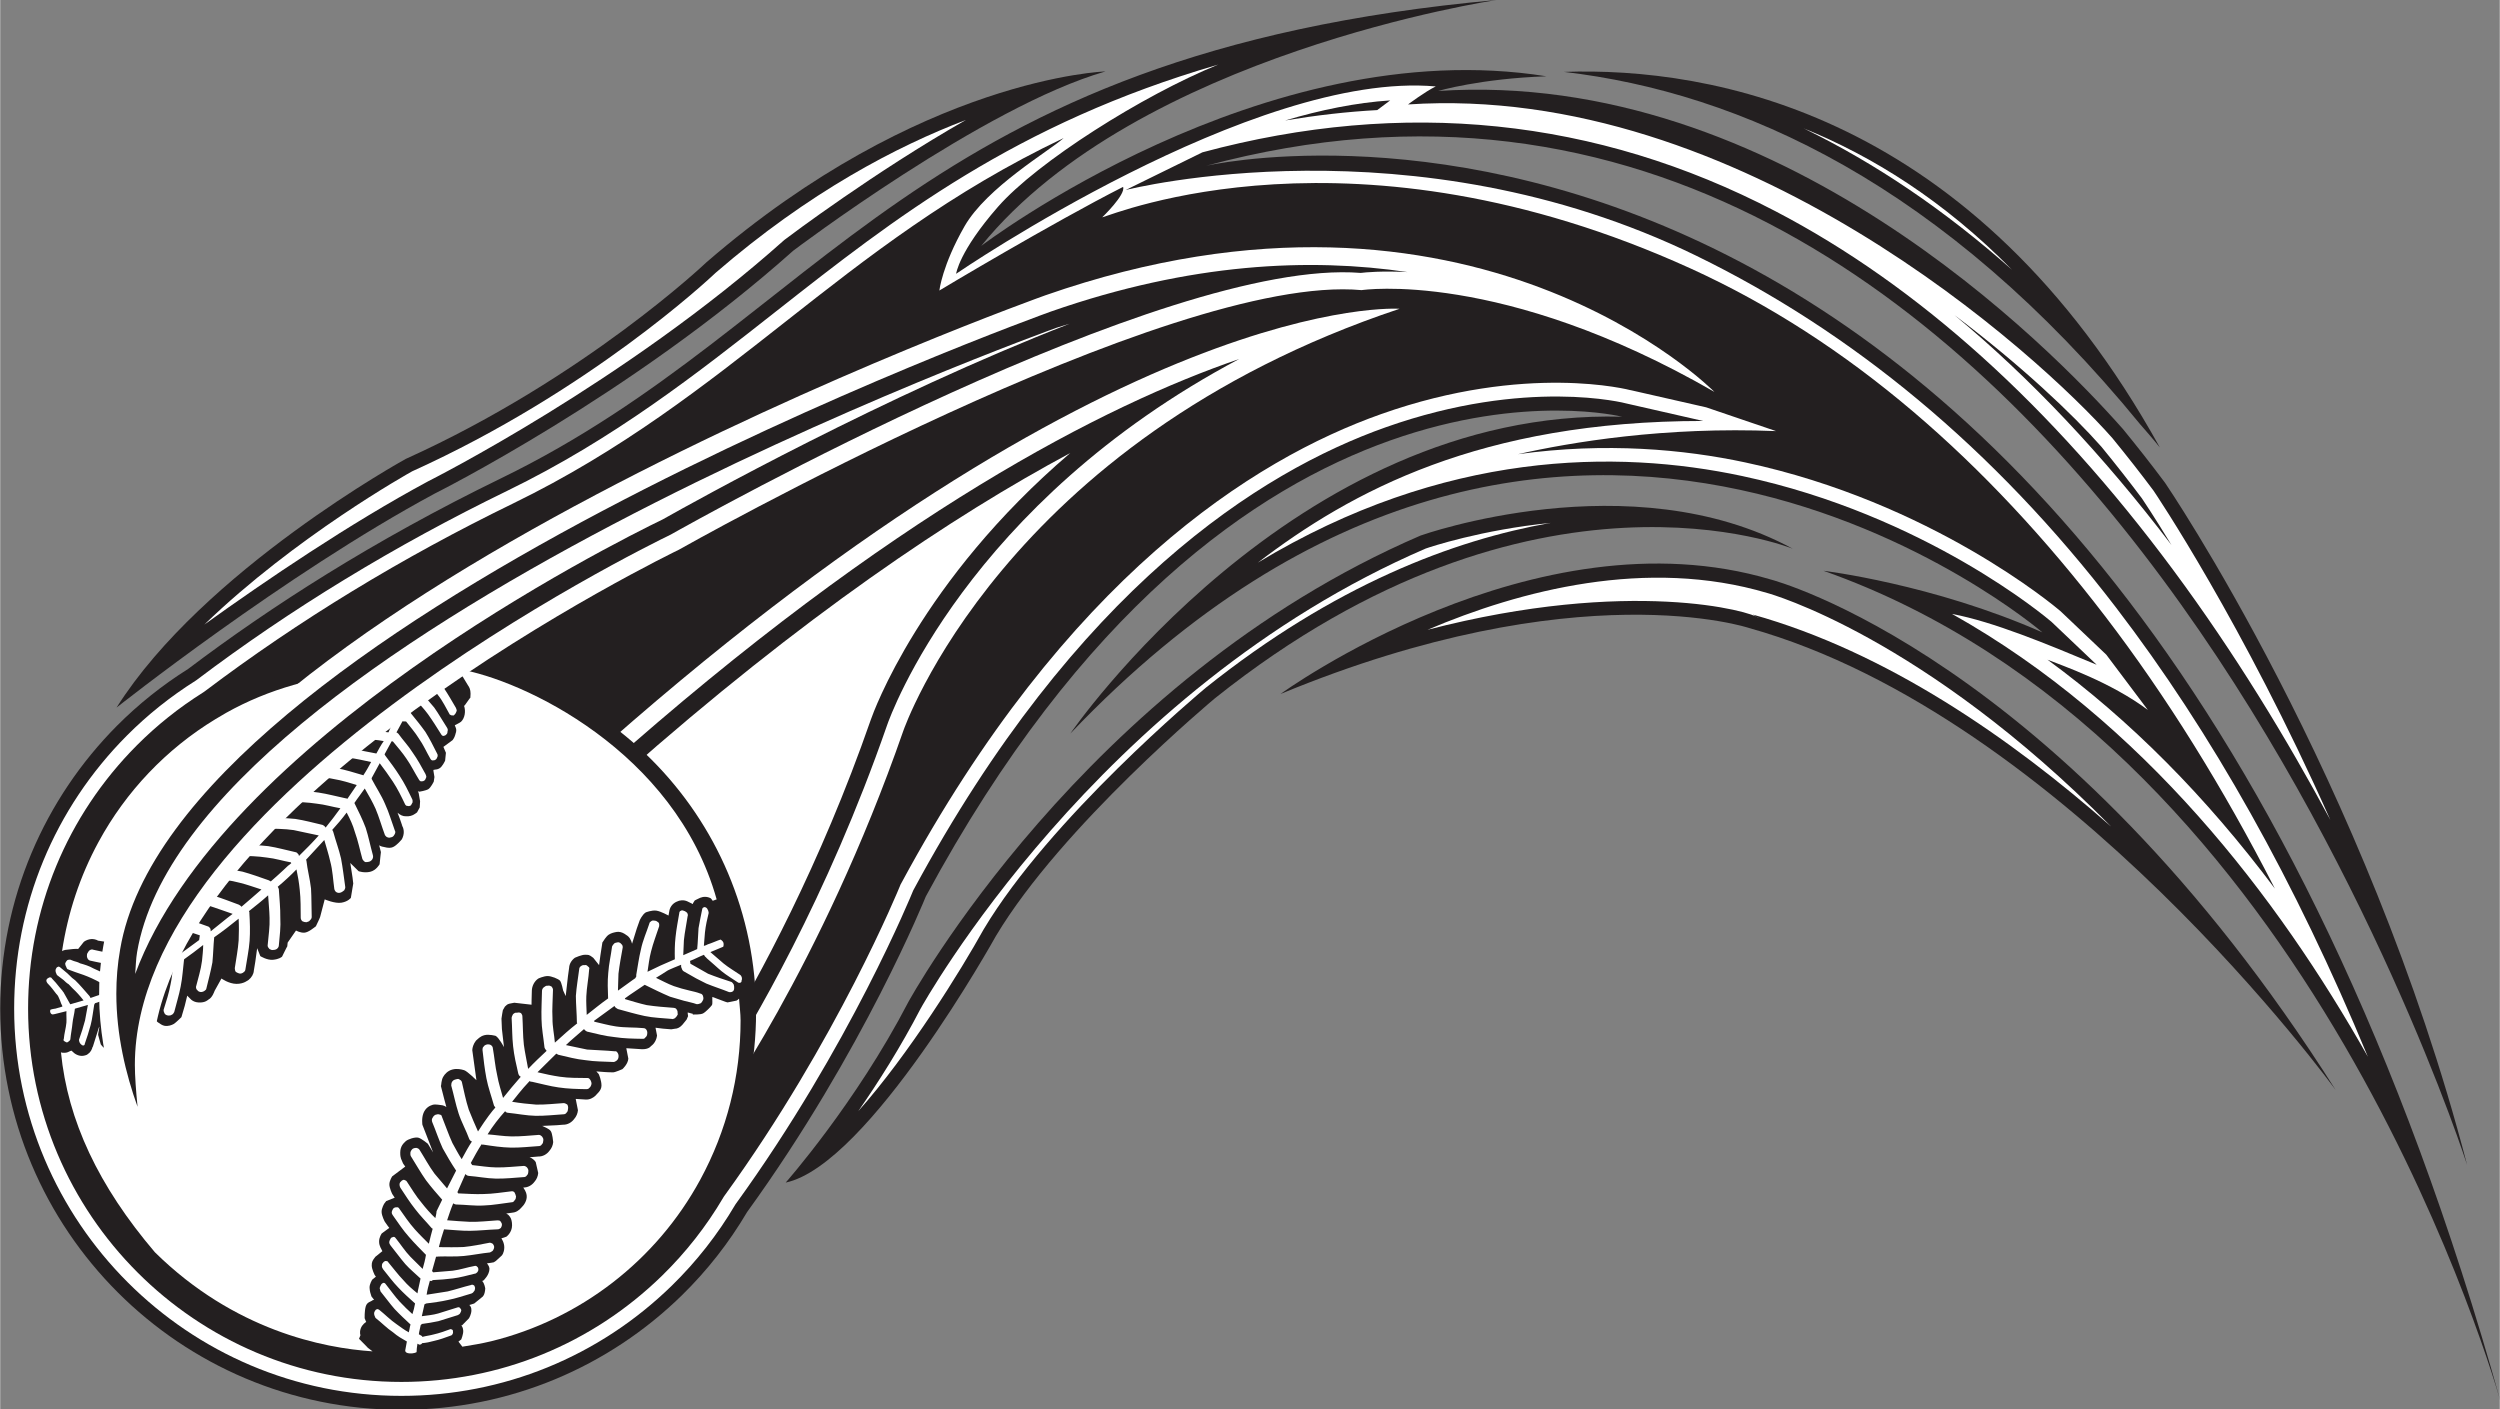 <?xml version="1.0" encoding="UTF-8" standalone="no"?>
<!-- Created with Inkscape (http://www.inkscape.org/) -->

<svg
   xmlns:dc="http://purl.org/dc/elements/1.1/"
   xmlns:cc="http://creativecommons.org/ns#"
   xmlns:rdf="http://www.w3.org/1999/02/22-rdf-syntax-ns#"
   xmlns:svg="http://www.w3.org/2000/svg"
   xmlns="http://www.w3.org/2000/svg"
   xmlns:sodipodi="http://sodipodi.sourceforge.net/DTD/sodipodi-0.dtd"
   xmlns:inkscape="http://www.inkscape.org/namespaces/inkscape"
   id="svg2"
   version="1.1"
   inkscape:version="0.48.4 r9939"
   width="321.144"
   height="181.05"
    viewBox = "0 0 321 181"
   xml:space="preserve"
   sodipodi:docname="Baseball (6).pdf"><rect x="0" y="0" width="321" height="181" fill="#808080" stroke="none"/><defs
     id="defs6"><clipPath
       clipPathUnits="userSpaceOnUse"
       id="clipPath16"><path
         d="M 0,792 612,792 612,0 0,0 0,792 z"
         id="path18"
         inkscape:connector-curvature="0" /></clipPath></defs><sodipodi:namedview
     pagecolor="#ffffff"
     bordercolor="#666666"
     borderopacity="1"
     objecttolerance="10"
     gridtolerance="10"
     guidetolerance="10"
     inkscape:pageopacity="0"
     inkscape:pageshadow="2"
     inkscape:window-width="640"
     inkscape:window-height="480"
     id="namedview4"
     showgrid="false"
     fit-margin-top="0"
     fit-margin-left="0"
     fit-margin-right="0"
     fit-margin-bottom="0"
     inkscape:zoom="0.67425131"
     inkscape:cx="133.9214"
     inkscape:cy="68.417566"
     inkscape:window-x="0"
     inkscape:window-y="0"
     inkscape:window-maximized="0"
     inkscape:current-layer="g10" /><g
     id="g10"
     inkscape:groupmode="layer"
     inkscape:label="Baseball (6)"
     transform="matrix(1.25,0,0,-1.25,-221.864,580.923)"><g
       id="g12"><g
         id="g14"
         clip-path="url(#clipPath16)"><path
           d="m 397.387,421.099 c 1.296,-1.467 1.983,-2.336 1.983,-2.336 -19.144,34.547 -46.209,39.106 -61.223,38.59 18.067,-2.107 38.967,-11.461 59.24,-36.254"
           style="fill:#231f20;fill-opacity:1;fill-rule:nonzero;stroke:none"
           id="path20"
           inkscape:connector-curvature="0" /><path
           d="m 384.182,437.017 c -7.033,7.145 -14.399,11.693 -21.406,14.533 7.411,-3.599 14.553,-8.449 21.406,-14.533"
           style="fill:#ffffff;fill-opacity:1;fill-rule:nonzero;stroke:none"
           id="path22"
           inkscape:connector-curvature="0" /><path
           d="m 189.444,392.043 c 0,0 17.231,13.665 32.678,21.982 0,0 20.203,10.101 36.839,24.955 0,0 19.608,14.853 32.085,18.42 0,0 -19.014,-0.596 -40.998,-19.609 0,0 -12.477,-11.881 -30.896,-20.202 0,0 -20.796,-11.437 -29.708,-25.546"
           style="fill:#231f20;fill-opacity:1;fill-rule:nonzero;stroke:none"
           id="path24"
           inkscape:connector-curvature="0" /><path
           d="m 250.999,436.718 c -0.746,-0.707 -12.982,-12.164 -31.187,-20.402 -0.375,-0.207 -12.004,-6.713 -21.348,-15.744 6.379,4.58 14.935,10.383 22.98,14.713 0.239,0.121 20.269,10.215 36.563,24.763 l 0.043,0.037 0.046,0.036 c 0.538,0.408 9.177,6.914 18.606,12.293 -7.07,-2.69 -16.107,-7.399 -25.703,-15.696"
           style="fill:#ffffff;fill-opacity:1;fill-rule:nonzero;stroke:none"
           id="path26"
           inkscape:connector-curvature="0" /><path
           d="m 258.187,343.242 c 0,0 7.199,8.139 12.596,18.539 0,0 17.995,33.014 52.635,47.937 0,0 21.593,7.688 38.239,-1.357 0,0 -26.543,10.853 -59.383,-15.375 0,0 -15.746,-13.115 -22.494,-24.422 0,0 -13.047,-23.513 -21.593,-25.322"
           style="fill:#231f20;fill-opacity:1;fill-rule:nonzero;stroke:none"
           id="path28"
           inkscape:connector-curvature="0" /><path
           d="m 323.944,408.384 c -33.734,-14.552 -51.726,-46.962 -51.904,-47.288 -2.047,-3.944 -4.332,-7.547 -6.4,-10.522 5.232,5.875 10.572,14.512 12.888,18.686 6.818,11.424 22.179,24.285 22.829,24.828 13.182,10.525 25.41,15.165 35.426,16.931 -7.143,-0.717 -12.423,-2.49 -12.839,-2.635"
           style="fill:#ffffff;fill-opacity:1;fill-rule:nonzero;stroke:none"
           id="path30"
           inkscape:connector-curvature="0" /><path
           d="m 309.022,393.438 c 0,0 26.092,18.993 50.386,11.759 0,0 29.691,-7.69 58.032,-52.459 0,0 -27.89,38.44 -60.282,47.482 0,0 -17.545,5.879 -48.136,-6.782"
           style="fill:#231f20;fill-opacity:1;fill-rule:nonzero;stroke:none"
           id="path32"
           inkscape:connector-curvature="0" /><path
           d="m 324.128,400.035 c 20.875,5.418 33.357,1.884 34.043,1.199 l -0.627,0.367 c 13.711,-3.83 26.508,-12.695 36.816,-21.783 -19.31,19.555 -35.099,23.935 -35.312,23.992 -12.392,3.69 -25.396,0.275 -34.92,-3.775"
           style="fill:#ffffff;fill-opacity:1;fill-rule:nonzero;stroke:none"
           id="path34"
           inkscape:connector-curvature="0" /><path
           d="m 301.374,447.705 c 89.075,23.968 129.562,-102.654 129.562,-102.654 -10.346,39.795 -31.04,70.093 -31.04,70.093 -1.432,1.92 -2.87,3.742 -4.309,5.502 -7.492,8.479 -35.467,37.061 -70.369,34.746 0,0 4.328,1.275 11.129,1.508 -29.125,4.642 -58.071,-17.426 -58.071,-17.426 16.048,19.776 52.94,25.264 52.94,25.264 -59.983,-5.426 -69.206,-33.063 -102.272,-49.141 -13.097,-6.369 -23.736,-13.23 -32.14,-19.58 -2.655,-1.667 -5.108,-3.622 -7.309,-5.833 -7.418,-7.454 -12.004,-17.727 -12.004,-29.071 0,-22.763 18.452,-41.215 41.214,-41.215 11.204,0 21.358,4.477 28.788,11.733 2.604,2.543 4.87,5.428 6.731,8.584 11.974,16.537 18.359,32.42 18.359,32.42 31.941,59.241 71.529,49.292 71.529,49.292 -33.74,0.906 -56.683,-32.558 -56.683,-32.558 50.384,52.91 99.871,10.4 99.871,10.4 -11.246,4.975 -22.494,6.33 -22.494,6.33 48.824,-17.22 67.882,-79.523 69.6,-85.462 -41.449,148.275 -133.032,127.068 -133.032,127.068"
           style="fill:#231f20;fill-opacity:1;fill-rule:nonzero;stroke:none"
           id="path36"
           inkscape:connector-curvature="0" /><path
           d="m 257.295,432.824 c -8.232,-6.479 -16.744,-13.176 -27.724,-18.516 -11.507,-5.594 -22.241,-12.133 -31.904,-19.433 l -0.049,-0.035 -0.053,-0.035 c -2.569,-1.616 -4.943,-3.51 -7.054,-5.631 -7.472,-7.506 -11.587,-17.473 -11.587,-28.061 0,-21.935 17.846,-39.783 39.781,-39.783 10.441,0 20.309,4.024 27.786,11.326 2.524,2.465 4.711,5.252 6.498,8.285 l 0.034,0.057 0.04,0.057 c 11.724,16.191 18.127,31.957 18.191,32.115 l 0.03,0.074 0.037,0.07 c 16.717,31.006 35.616,42.963 48.527,47.533 14.484,5.129 24.637,2.467 24.727,2.436 l 7.871,-1.793 c -22.85,0 -36.184,-7.233 -45.753,-14.557 19.113,11.549 36.886,11.649 49.767,8.899 18.8,-4.014 31.249,-14.53 31.771,-14.975 l 4.645,-4.414 c -5.273,2.197 -10.547,4.394 -14.859,5.223 19.652,-11.027 33.492,-29.119 42.721,-45.494 -7.409,17.894 -16.063,33.348 -25.884,46.163 -12.572,16.407 -27.169,28.356 -43.093,36.12 -29.198,14.236 -58.415,6.818 -58.639,6.765 l 7.88,3.869 c 20.675,5.563 40.477,3.53 58.856,-6.043 14.635,-7.621 28.379,-20.011 40.851,-36.828 6.368,-8.586 11.749,-17.472 16.173,-25.716 -9.025,20.308 -18.033,33.634 -18.169,33.833 -1.269,1.702 -2.664,3.485 -4.234,5.405 -7.573,8.568 -38.238,36.531 -72.354,34.269 0,0 1.757,1.319 2.85,1.85 -18.67,1.666 -49.095,-19.121 -49.279,-19.25 0,0 0.287,2.291 4.299,6.879 4.012,4.586 14.861,11.457 22.633,14.617 -20.836,-6.063 -33.256,-15.777 -45.333,-25.281"
           style="fill:#ffffff;fill-opacity:1;fill-rule:nonzero;stroke:none"
           id="path38"
           inkscape:connector-curvature="0" /><path
           d="m 400.563,408.742 c -1.851,3.039 -3.001,4.742 -3.033,4.787 -1.236,1.652 -2.607,3.404 -4.16,5.304 -2.935,3.321 -8.229,8.356 -15.099,13.53 7.786,-6.453 15.238,-14.346 22.292,-23.621 m -142.382,22.957 -0.002,-0.002 c -8.291,-6.524 -16.864,-13.27 -27.982,-18.676 -11.423,-5.555 -22.077,-12.045 -31.667,-19.289 l -0.049,-0.035 -0.099,-0.07 -0.051,-0.033 c -2.48,-1.559 -4.769,-3.385 -6.805,-5.432 -7.203,-7.236 -11.17,-16.842 -11.17,-27.049 0,-21.146 17.204,-38.351 38.349,-38.351 10.064,0 19.577,3.879 26.786,10.918 2.433,2.377 4.541,5.064 6.265,7.988 l 0.034,0.059 0.074,0.113 0.039,0.055 c 11.591,16.007 17.958,31.652 18.022,31.808 0,0.002 0.058,0.149 0.058,0.149 l 0.079,0.142 c 16.933,31.408 36.16,43.548 49.307,48.203 14.946,5.293 25.577,2.472 25.673,2.441 l -0.148,0.041 7.871,-1.791 7.172,-2.441 c -11.459,0.478 -21.069,-1.139 -26.522,-2.373 9.068,1.25 17.092,0.494 23.345,-0.842 19.151,-4.09 31.87,-14.832 32.403,-15.287 0.054,-0.049 4.699,-4.465 4.699,-4.465 l 4.27,-5.679 c -3.819,2.865 -8.815,4.564 -10.311,5.163 8.461,-6.185 16.274,-14.036 23.367,-23.523 -5.338,10.422 -11.178,19.813 -17.47,28.023 -12.129,15.828 -26.25,28.28 -42.584,35.703 -34.646,15.747 -59.232,5.536 -60.428,5.243 0,0 2.438,2.34 2.146,3.127 -7.259,-3.69 -18.761,-10.569 -18.875,-10.647 0,0 0.286,2.578 2.579,6.59 2.293,4.014 8.74,7.768 10.189,9.076 -11.591,-5.517 -20.185,-12.264 -28.564,-18.857 m 51.318,20.662 c 3.178,0.531 6.334,0.898 9.465,1.068 0.637,0.479 0.825,0.619 1.326,0.994 -3.492,-0.228 -7.146,-0.976 -10.791,-2.062"
           style="fill:#231f20;fill-opacity:1;fill-rule:nonzero;stroke:none"
           id="path40"
           inkscape:connector-curvature="0" /><path
           d="m 321.259,433.015 c 0,0 -29.265,2.125 -83.803,-46.777 l 13.302,-36.144 c 0,0 11.085,15.308 19.51,39.547 0,0 10.198,29.765 50.991,43.374"
           style="fill:#ffffff;fill-opacity:1;fill-rule:nonzero;stroke:none"
           id="path42"
           inkscape:connector-curvature="0" /><path
           d="m 239.528,385.715 c 0.711,-1.93 9.777,-26.565 11.69,-31.762 3.501,5.453 11.203,18.485 17.383,36.268 0.364,1.06 8.188,22.777 36.177,37.634 -13.674,-4.689 -35.701,-15.82 -65.25,-42.14"
           style="fill:#231f20;fill-opacity:1;fill-rule:nonzero;stroke:none"
           id="path44"
           inkscape:connector-curvature="0" /><path
           d="m 241.604,385.184 c 0.681,-1.85 8.289,-22.524 10.02,-27.227 3.757,6.24 10.107,17.873 15.311,32.842 0.248,0.724 5.092,14.251 20.494,27.402 -12.108,-6.493 -27.466,-16.774 -45.825,-33.017"
           style="fill:#ffffff;fill-opacity:1;fill-rule:nonzero;stroke:none"
           id="path46"
           inkscape:connector-curvature="0" /><path
           d="m 181.74,360.754 c 0,20.269 16.433,36.701 36.702,36.701 20.272,0 36.704,-16.432 36.704,-36.701 0,-20.272 -16.432,-36.703 -36.704,-36.703 -20.269,0 -36.702,16.431 -36.702,36.703"
           style="fill:#231f20;fill-opacity:1;fill-rule:nonzero;stroke:none"
           id="path48"
           inkscape:connector-curvature="0" /><path
           d="m 189.153,357.549 0.004,0 c 0,0 -0.01,0.004 -0.011,0.004 0.002,0 0.004,-0.004 0.007,-0.004 m 28.16,20.892 0.01,0 c 0,0 -0.014,0.004 -0.02,0.004 0.005,0 0.007,-0.004 0.01,-0.004"
           style="fill:#231f20;fill-opacity:1;fill-rule:nonzero;stroke:none"
           id="path50"
           inkscape:connector-curvature="0" /><path
           d="m 184.97,367.238 0.296,0.016 0.237,-0.006 0.586,0.736 c 0.455,0.323 1.014,0.368 1.457,0.114 l 0.83,-0.127 c 0,0 0.244,-0.053 0.365,-0.08 -0.053,0.326 0.006,0.978 0.006,0.978 0,0 0.26,0.615 0.897,0.883 0.635,0.271 0.882,0.055 0.882,0.055 0.016,-0.002 0.926,-0.184 0.926,-0.184 0,0 0.246,-0.055 0.352,-0.076 -0.046,0.066 -0.105,0.154 -0.105,0.154 l 0.005,0.102 -0.049,0.902 c 0,0 0.272,0.756 0.711,1.053 0.44,0.297 0.935,0.32 0.935,0.32 l 0.204,-0.025 1.146,-0.217 c 0,0 0.277,-0.057 0.446,-0.092 -0.005,0.008 -0.013,0.01 -0.018,0.02 -0.009,0.011 -0.187,0.804 -0.187,0.998 -0.002,0.195 0.1,0.547 0.1,0.547 l 0.593,0.734 c 0.46,0.318 1.093,0.232 1.093,0.232 l 0.686,-0.099 c 0,0 0.469,-0.084 0.905,-0.164 -0.034,0.045 -0.102,0.111 -0.121,0.138 l -0.127,0.194 -0.009,0.109 c 0,0 -0.211,0.338 0.009,1.256 0.22,0.918 1.602,1.029 1.602,1.029 l 0.17,-0.021 c 0,0 1.056,-0.164 1.05,-0.151 -0.045,0.163 -0.231,0.75 -0.237,1.071 -0.005,0.318 0.192,0.695 0.666,1.099 0.476,0.405 0.95,0.319 0.95,0.319 0.058,-0.004 1.331,-0.078 1.331,-0.078 0,0 0.233,-0.016 0.356,-0.024 -0.092,0.082 -0.195,0.149 -0.265,0.254 l 0,0.002 c 0,0.045 -0.287,0.818 -0.243,1.225 0.043,0.402 0.291,0.65 0.477,0.875 0.268,0.341 0.674,0.564 1.149,0.541 0.023,-0.002 1.183,-0.071 1.193,-0.073 -0.074,0.075 -0.167,0.125 -0.225,0.211 -0.172,0.254 -0.26,0.545 -0.26,0.838 0,0.125 0.062,0.24 0.094,0.363 0.063,0.206 0.123,0.68 0.442,0.993 0.319,0.314 1.134,0.379 1.134,0.379 0,0 0.213,-0.016 0.52,-0.036 -0.061,0.086 -0.126,0.163 -0.168,0.264 -0.283,0.678 -0.108,1.348 -0.108,1.348 0,0 0.107,0.267 0.446,0.549 0.249,0.294 0.597,0.498 1.019,0.503 -0.028,0.122 -0.086,0.227 -0.086,0.354 0,0.031 0,0.059 0.002,0.09 l 0.02,0.353 c 0,0 0.19,0.555 0.508,0.803 0.211,0.205 0.599,0.287 1.107,0.262 0,0 0.041,0 0.061,-0.002 -0.031,0.101 -0.052,0.18 -0.052,0.18 0.001,0 0.083,0.83 0.606,1.228 0.522,0.398 0.816,0.266 0.816,0.266 0,0 0.2,0.007 0.237,0.009 -0.129,0.465 -0.109,0.653 -0.02,0.928 0.09,0.274 0.195,0.518 0.364,0.67 0.168,0.154 0.327,0.154 0.327,0.154 0,0 0.479,0.186 0.491,0.194 -0.006,0.051 -0.056,0.115 -0.056,0.166 0,0.163 0.04,0.302 0.087,0.426 0.055,0.172 0.145,0.377 0.299,0.576 0.178,0.131 0.784,0.58 0.784,0.58 0.029,0.01 0.134,0.031 0.216,0.049 -0.195,0.339 -0.125,0.445 -0.125,0.445 0,0 -0.017,0.478 0.505,0.732 l -0.001,0 c 0.001,0 0.04,0.105 -0.055,-0.004 -5.128,-0.321 -10.099,-1.706 -14.447,-4.146 l -1.113,-0.656 c -5.033,-3.059 -9.179,-7.416 -11.993,-12.6 -1.923,-3.539 -3.158,-7.31 -3.753,-11.228 0.049,0.06 0.318,0.127 0.318,0.127 l 0.809,0.093 z"
           style="fill:#ffffff;fill-opacity:1;fill-rule:nonzero;stroke:none"
           id="path52"
           inkscape:connector-curvature="0" /><path
           d="m 213.591,393.428 c -0.025,-0.046 -0.044,-0.104 -0.065,-0.158 -0.04,-0.126 -0.062,-0.237 -0.065,-0.301 l 0.13,0.459 z"
           style="fill:#ffffff;fill-opacity:1;fill-rule:nonzero;stroke:none"
           id="path54"
           inkscape:connector-curvature="0" /><path
           d="m 200.679,391.49 c 0.008,0.005 0.015,0.008 0.023,0.012 l 0.016,0.01 -0.039,-0.022 z"
           style="fill:#ffffff;fill-opacity:1;fill-rule:nonzero;stroke:none"
           id="path56"
           inkscape:connector-curvature="0" /><path
           d="m 253.396,362.139 c -0.083,-0.075 -0.157,-0.153 -0.258,-0.2 -0.235,-0.058 -0.929,-0.187 -0.929,-0.187 l -0.216,0.064 c 0,0 -1.269,0.475 -1.339,0.5 -0.026,-0.375 0.048,-0.707 -0.055,-0.855 -0.104,-0.148 -0.629,-0.703 -0.91,-0.844 -0.28,-0.138 -1.052,-0.107 -1.052,-0.107 l 0.016,0.068 c 0,0 -0.369,0.1 -0.527,0.143 0,-0.018 -0.002,-0.037 -0.002,-0.059 0.002,-0.012 0.002,-0.023 0.002,-0.025 0,-0.012 -0.006,0.039 -0.012,0.088 l -0.002,0 c 0.014,-0.106 0.047,-0.385 0.047,-0.385 l -0.149,-0.348 c 0,0 -0.263,-0.326 -0.414,-0.513 -0.232,-0.272 -0.513,-0.434 -0.804,-0.434 -0.346,-0.061 -0.365,-0.057 -0.365,-0.057 l -0.846,0.069 c 0,0 -0.41,0.05 -0.766,0.095 0.065,-0.324 0.135,-0.693 0.155,-0.797 -0.049,-0.433 -0.273,-0.857 -0.629,-1.097 0,0 -0.207,-0.344 -0.945,-0.313 0,0 -0.809,0.053 -1.583,0.102 0.046,-0.242 0.187,-0.953 0.209,-1.072 -0.033,-0.557 -0.607,-1.084 -0.613,-1.08 -0.006,0 -0.719,-0.325 -0.957,-0.329 -0.238,-0.003 -0.783,0.028 -0.783,0.028 0,0 -0.476,0.035 -0.933,0.07 0.097,-0.1 0.202,-0.213 0.24,-0.268 0.025,-0.037 0.3,-0.687 0.287,-1.21 -0.012,-0.524 -0.522,-0.864 -0.612,-1.01 -0.265,-0.248 -0.603,-0.422 -1.005,-0.403 -0.008,0 -0.473,0.028 -1.03,0.065 0.008,-0.043 0.213,-1.084 0.229,-1.164 -0.034,-0.354 -0.168,-0.639 -0.366,-0.871 -0.271,-0.379 -0.693,-0.631 -1.181,-0.617 l 0.004,0 c 0,-0.004 -0.633,-0.051 -0.633,-0.051 0,0 -0.848,-0.037 -1.496,-0.071 0.302,-0.154 0.68,-0.273 0.871,-0.521 0.19,-0.252 0.242,-1.068 0.26,-1.141 -0.036,-0.357 -0.172,-0.642 -0.373,-0.875 -0.276,-0.381 -0.7,-0.627 -1.184,-0.607 0.004,0 0.006,0 0.006,-0.002 0,-0.006 -0.67,-0.057 -0.67,-0.057 0,0 -0.168,-0.006 -0.205,-0.007 0.26,-0.118 0.485,-0.28 0.629,-0.502 0,-0.016 0.229,-1.008 0.256,-1.129 -0.033,-0.36 -0.168,-0.649 -0.371,-0.883 -0.272,-0.371 -0.684,-0.615 -1.161,-0.606 0.063,-0.148 0.308,-0.379 0.35,-0.849 0.041,-0.469 -0.256,-0.94 -0.533,-1.199 -0.262,-0.313 -0.594,-0.528 -0.983,-0.532 0.043,0 0.086,0.002 0.086,0.002 0,0 -0.414,-0.054 -0.675,-0.092 0.098,-0.078 0.212,-0.099 0.293,-0.228 0,-0.014 0.31,-0.234 0.308,-0.99 -0.002,-0.754 -0.588,-1.166 -0.588,-1.166 0,0 -0.255,-0.082 -0.508,-0.166 0.01,-0.034 0.313,-0.436 0.296,-0.965 -0.016,-0.528 -0.243,-0.787 -0.243,-0.787 -0.003,-0.006 -0.635,-0.584 -0.635,-0.584 -0.033,-0.018 -0.009,-0.002 -0.009,-0.002 l -0.192,-0.123 -0.284,-0.053 c 0,0 -0.233,-0.033 -0.414,-0.055 0.06,-0.127 0.235,-0.261 0.255,-0.554 0,-0.647 -0.617,-1.207 -0.617,-1.207 0,0 -0.101,-0.041 -0.133,-0.053 0.248,-0.246 0.317,-0.776 0.317,-0.776 -0.038,-0.671 -0.272,-0.837 -0.272,-0.837 l -0.865,-0.702 c 0,0 -0.34,-0.103 -0.496,-0.15 0.097,-0.127 0.216,-0.193 0.211,-0.564 -0.004,-0.372 -0.241,-0.793 -0.241,-0.793 -0.007,-0.01 -0.541,-0.551 -0.541,-0.551 l -0.183,-0.188 c 0,0 -0.039,0.01 -0.077,0.018 0.074,-0.125 0.182,-0.233 0.202,-0.57 0.018,-0.342 -0.202,-0.889 -0.202,-0.889 0,0 -0.136,-0.108 -0.29,-0.225 0.118,-0.154 0.311,-0.406 0.402,-0.523 1,0.158 1.996,0.328 2.965,0.56 9.138,2.247 16.968,8.295 21.474,16.594 2.74,5.043 4.145,10.621 4.145,16.352 0,0.746 -0.11,1.502 -0.158,2.252"
           style="fill:#ffffff;fill-opacity:1;fill-rule:nonzero;stroke:none"
           id="path58"
           inkscape:connector-curvature="0" /><path
           d="m 224.192,389.107 c 0.033,0.061 0.051,0.128 0.074,0.194 0.03,0.106 0.05,0.201 0.053,0.263 l -0.127,-0.457 z"
           style="fill:#ffffff;fill-opacity:1;fill-rule:nonzero;stroke:none"
           id="path60"
           inkscape:connector-curvature="0" /><path
           d="m 226.415,353.76 c 0,0.002 -0.426,3.092 -0.426,3.092 l 0.008,0.064 c 0.004,0.154 0.091,0.555 0.37,0.908 0.193,0.155 0.406,0.446 0.881,0.565 0.476,0.119 1.149,-0.076 1.149,-0.076 0.34,-0.196 0.85,-1.153 0.85,-1.153 0,0.002 -0.213,1.854 -0.213,1.854 l -0.045,1.07 c 0,0.107 0.144,0.877 0.144,0.877 l 0.211,0.363 0.199,0.178 c 0.108,0.102 0.344,0.146 0.763,0.217 0.027,-0.006 1.624,-0.188 1.771,-0.203 0.002,0.275 0.006,0.498 0.006,0.498 l 0.026,0.963 c 0.021,0.492 0.277,0.962 0.654,1.22 0.018,0.016 0.549,0.254 0.951,0.264 0.4,0.008 1.135,-0.297 1.292,-0.481 0.157,-0.183 0.317,-1 0.317,-1 0,-0.003 0.265,-0.576 0.265,-0.576 0.003,0.086 0.229,2.022 0.229,2.022 l 0.121,0.879 c 0.016,0.375 0.229,0.773 0.597,1.039 0.027,0.015 0.718,0.32 1.054,0.304 0.336,-0.015 0.369,0.045 0.832,-0.316 0.057,-0.072 0.596,-0.75 0.596,-0.75 0.064,0.475 0.136,1.012 0.136,1.012 l 0.203,1.316 0.082,0.115 c 0,0 0.293,0.498 0.567,0.684 0.271,0.184 0.636,0.248 0.636,0.248 l 0.184,0.035 0.189,0.012 c 0.298,-0.014 0.567,-0.15 0.807,-0.334 0.315,-0.18 0.496,-0.518 0.584,-0.889 0.169,0.537 0.484,1.557 0.484,1.557 l 0.299,0.84 c 0,0 0.252,0.584 0.624,0.822 -0.01,-0.006 0.631,0.254 1.097,0.18 0.464,-0.075 1.221,-0.496 1.242,-0.504 0.034,0.183 0.072,0.408 0.072,0.408 l -0.014,-0.127 c 0.026,0.537 0.337,0.947 0.769,1.139 0.343,0.175 0.724,0.197 1.082,0.049 0.185,-0.09 0.581,-0.284 0.593,-0.29 0.008,0.041 0.02,0.1 0.02,0.1 l 0.172,0.27 c 0,0 0.397,0.209 0.564,0.277 0.334,0.135 0.729,0.141 1.096,-0.063 0.004,-0.003 0.094,-0.119 0.199,-0.257 0.067,0.056 0.184,0.068 0.275,0.113 0.011,0.004 0.028,0.019 0.04,0.023 0,0 -0.017,-0.015 -0.018,-0.015 0.029,0.015 0.065,0.019 0.096,0.031 -4.282,15.26 -20.002,22.613 -26.567,23.671 0.336,-0.552 0.95,-1.567 1.017,-1.677 0.148,-0.197 0.265,-0.453 0.265,-0.844 0,-0.039 -0.002,-0.076 -0.004,-0.113 l -0.016,-0.316 -0.088,-0.098 c 0,0 -0.37,-0.521 -0.451,-0.635 -0.035,-0.035 -0.065,-0.078 -0.104,-0.111 0.186,-0.533 0.079,-1.254 -0.315,-1.625 -0.179,-0.148 -0.597,-0.322 -0.642,-0.361 0.059,-0.166 0.153,-0.327 0.153,-0.493 0,-0.149 -0.032,-0.293 -0.079,-0.431 -0.051,-0.176 -0.14,-0.391 -0.296,-0.6 -0.166,-0.121 -0.887,-0.65 -0.946,-0.695 0.025,-0.045 0.012,-0.033 0.012,-0.033 l 0.246,-0.577 -0.082,-0.804 -0.011,-0.031 c 0,0 -0.276,-0.577 -0.54,-0.743 -0.263,-0.172 -0.387,-0.107 -0.666,-0.187 0.013,-0.022 0.026,-0.039 0.027,-0.045 0.006,0 0.015,0.002 0.024,0.003 -0.008,-10e-4 -0.015,-0.002 -0.023,-0.003 0.002,-0.002 0.005,-0.008 0.005,-0.008 l -0.022,-0.008 0.109,-0.664 -0.071,-0.467 -0.011,-0.031 c 0,0 -0.292,-0.588 -0.542,-0.746 -0.25,-0.156 -0.928,-0.264 -0.928,-0.264 0,0 0.014,0.014 -0.154,0.04 0.082,-0.151 0.082,-0.161 0.082,-0.161 l 0.149,-0.863 -0.037,-0.633 -0.274,-0.506 -0.196,-0.142 c -0.288,-0.211 -0.622,-0.283 -0.944,-0.26 -0.319,-0.012 -0.614,0.141 -0.865,0.369 0.117,-0.306 0.216,-0.568 0.216,-0.568 l 0.306,-0.883 -0.118,0.23 c 0.158,-0.232 0.236,-0.496 0.236,-0.763 0,-0.248 -0.065,-0.502 -0.198,-0.748 -0.001,0 -0.493,-0.614 -0.91,-0.801 -0.417,-0.191 -0.964,0.045 -1.133,0.053 -0.098,0.041 -0.195,0.064 -0.285,0.129 0.082,-0.323 0.177,-0.696 0.177,-0.696 -0.002,0.012 -0.134,-1.246 -0.134,-1.246 -0.003,-0.006 -0.345,-0.636 -0.972,-0.779 -0.627,-0.143 -1.184,0.062 -1.184,0.062 0,0 -0.837,0.827 -0.855,0.842 0.1,-0.644 0.229,-1.488 0.229,-1.488 l 0.074,-0.617 -0.245,-1.475 c 0,0 -0.275,-0.379 -0.958,-0.496 -0.682,-0.117 -1.729,0.34 -1.729,0.34 0.004,-0.002 -0.464,-1.779 -0.464,-1.779 0,-0.059 -0.29,-0.668 -0.444,-0.989 -0.192,-0.134 -0.756,-0.627 -1.181,-0.654 -0.426,-0.027 -0.86,0.221 -0.86,0.221 l -0.859,-1.242 -0.039,-0.395 c 0.003,0.059 -0.535,-1.047 -0.535,-1.047 -0.067,-0.057 -0.316,-0.262 -0.928,-0.322 -0.614,-0.061 -1.307,0.377 -1.307,0.377 0,0 -0.189,0.476 -0.324,0.814 -0.082,-0.597 -0.188,-1.369 -0.188,-1.369 l -0.155,-0.943 c -0.015,-0.33 -0.222,-0.696 -0.54,-0.951 -0.076,-0.03 -0.481,-0.413 -1.256,-0.403 -0.776,0.01 -1.53,0.551 -1.53,0.551 l -0.706,-1.273 c 0,0 -0.222,-0.69 -0.613,-0.879 -0.036,-0.016 -0.313,-0.352 -1.032,-0.311 -0.719,0.043 -0.933,0.52 -1.078,0.611 -0.028,0.034 -0.061,0.057 -0.086,0.092 -0.121,-0.494 -0.256,-1.045 -0.256,-1.045 l -0.341,-1.164 c 0,0 -0.592,-0.592 -0.792,-0.703 -0.199,-0.109 -0.558,-0.258 -0.958,-0.183 -0.398,0.074 -1.002,0.634 -1.002,0.634 -0.002,0.006 -0.032,0.108 -0.067,0.237 -0.045,-0.168 -0.077,-0.285 -0.077,-0.285 l -0.298,-1.036 0.03,0.217 c -0.016,-0.449 -0.266,-0.863 -0.7,-1.164 l -0.234,-0.16 -0.038,0.027 c 0,0 -0.695,-0.045 -0.832,-0.052 -0.228,0.019 -0.445,0.097 -0.64,0.222 -0.004,-0.021 -0.017,-0.096 -0.017,-0.096 -0.01,-0.343 -0.203,-0.695 -0.574,-0.955 l -0.28,-0.142 c 0,0 -1.016,0.072 -1.102,0.076 -0.264,0.113 -0.513,0.283 -0.707,0.568 -0.006,0.01 -0.271,0.975 -0.271,0.975 l 0.012,0.123 0.123,0.723 -0.063,-0.11 c -0.002,-0.006 -0.637,-2.029 -0.637,-2.029 0,0 0.002,0.072 0.003,0.096 -0.065,-0.305 -0.215,-0.594 -0.495,-0.78 l -0.117,-0.078 -0.133,-0.045 c -0.407,-0.136 -0.818,-0.029 -1.143,0.219 -0.045,0.045 -0.282,0.262 -0.287,0.26 -0.033,-0.022 -0.09,-0.024 -0.125,-0.039 0.005,0.004 0.002,0.002 -0.003,-0.004 -0.175,-0.088 -0.342,-0.186 -0.618,-0.178 l -0.25,0.012 c 0,0 -0.045,0.025 -0.086,0.051 0.684,-6.993 3.854,-13.754 9.655,-20.559 8.156,-8.031 17.307,-9.842 22.359,-10.178 -0.325,0.244 -0.666,0.5 -0.666,0.5 l 0.19,-0.134 -0.914,0.925 0.149,0.373 c 0,0 -0.122,0.254 0.026,0.684 0.151,0.426 0.512,0.639 0.512,0.639 0,0 0.025,0.015 0.053,0.033 -0.005,0.004 -0.035,0.066 -0.035,0.066 l -0.129,0.323 c 0.002,0 -0.022,0.714 0.109,1.195 0.133,0.482 0.525,0.48 0.711,0.65 0.043,0.02 0.098,0.028 0.148,0.047 -0.014,0.018 -0.029,0.035 -0.04,0.051 0.011,0.01 0.023,0.021 0.023,0.021 0,0 -0.023,-0.013 -0.027,-0.015 -0.024,0.029 -0.223,0.283 -0.223,0.283 l -0.074,0.238 c 0,0 -0.102,0.26 -0.121,0.651 -0.019,0.39 0.275,0.839 0.275,0.839 -0.002,-0.001 0.182,0.147 0.377,0.305 -0.011,0.014 -0.13,0.176 -0.13,0.176 0,0 -0.286,0.57 -0.299,0.951 -0.012,0.383 0.091,0.559 0.372,0.914 0.179,0.145 0.668,0.537 0.721,0.58 -0.098,0.239 -0.322,0.487 -0.336,0.957 -0.016,0.471 0.272,0.862 0.272,0.862 10e-4,0.004 0.516,0.38 0.774,0.572 -0.101,0.129 -0.189,0.246 -0.189,0.246 l -0.267,0.381 c -0.028,0.041 -0.324,0.615 -0.334,1.012 -0.009,0.398 0.272,0.853 0.272,0.853 l 0.201,0.262 c 0,0 0.605,0.242 0.873,0.346 -0.006,0.009 -0.024,0.035 -0.037,0.056 0.087,0.02 0.073,0.014 -10e-4,0 -0.076,0.117 -0.216,0.33 -0.216,0.33 0.008,-0.013 -0.321,0.639 -0.293,1.03 0.027,0.388 0.293,0.781 0.293,0.781 0,0 1.312,0.984 1.338,1.002 -0.141,0.228 -0.221,0.256 -0.289,0.47 -0.069,0.217 -0.235,0.334 -0.226,0.981 0.009,0.644 0.32,0.918 0.55,1.142 0.23,0.223 0.963,0.454 1.293,0.379 0.33,-0.074 0.992,-0.627 0.992,-0.627 0.023,-0.037 0.545,-0.898 0.545,-0.898 l -0.633,1.637 -0.47,1.209 c 0,0 -0.104,0.666 0.109,1.201 0.213,0.535 0.614,0.756 0.938,0.849 0.323,0.096 0.778,-0.037 1.028,-0.05 0.139,-0.039 0.271,-0.09 0.385,-0.17 -0.113,0.42 -0.22,0.82 -0.22,0.82 l -0.343,1.34 0.026,0.07 c 0,0 0.029,0.535 0.197,0.842 0.168,0.309 0.488,0.652 0.959,0.775 0.471,0.123 0.889,0.026 1.204,-0.066 0.316,-0.09 1.269,-1.031 1.269,-1.031"
           style="fill:#ffffff;fill-opacity:1;fill-rule:nonzero;stroke:none"
           id="path62"
           inkscape:connector-curvature="0" /><path
           d="m 182.647,364.059 c 0.009,0 0.018,0.002 0.029,0.004 -0.005,0.003 -0.015,0 -0.029,-0.004 m 41.355,27.423 c 0.037,-0.005 0.075,-0.011 0.075,-0.011 -0.026,0.013 -0.052,0.013 -0.075,0.011"
           style="fill:#ffffff;fill-opacity:1;fill-rule:nonzero;stroke:none"
           id="path64"
           inkscape:connector-curvature="0" /><path
           d="m 215.044,379.678 c -0.336,0.914 -0.778,1.754 -1.166,2.562 0.348,0.526 0.715,0.971 1.064,1.49 0.395,-0.683 0.793,-1.367 1.11,-2.076 0.365,-0.861 0.623,-1.795 0.963,-2.705 0.068,-0.107 0.187,-0.24 0.312,-0.246 0.098,-0.057 0.249,-0.012 0.402,0.033 0.152,0.045 0.233,0.192 0.288,0.293 0.082,0.153 0.087,0.278 0.015,0.387 -0.335,0.908 -0.595,1.846 -1.007,2.734 -0.362,0.864 -0.926,1.705 -1.366,2.551 0.026,0.049 -0.021,0.076 -0.021,0.076 0.189,0.35 0.49,0.901 0.842,1.549 0.45,-0.584 0.921,-1.244 1.344,-1.879 0.494,-0.742 0.885,-1.552 1.273,-2.365 0.07,-0.107 0.171,-0.164 0.245,-0.139 0.098,-0.054 0.249,-0.011 0.35,0.061 0.057,0.103 0.11,0.201 0.164,0.301 0.008,0.129 0.013,0.254 -0.058,0.363 -0.389,0.809 -0.779,1.621 -1.272,2.363 -0.445,0.709 -0.967,1.401 -1.486,2.092 -0.023,0.078 -0.023,0.078 -0.07,0.104 0.217,0.4 0.488,0.9 0.732,1.351 0.048,-0.025 0.125,-0.006 0.125,-0.006 0.5,-0.613 0.977,-1.144 1.401,-1.781 0.469,-0.662 0.859,-1.475 1.304,-2.184 0.071,-0.109 0.168,-0.162 0.242,-0.14 0.129,-0.006 0.204,0.015 0.304,0.088 0.105,0.072 0.136,0.25 0.191,0.351 0.006,0.125 -0.064,0.231 -0.086,0.311 -0.415,0.762 -0.833,1.523 -1.305,2.185 -0.445,0.713 -1.019,1.305 -1.49,1.965 -0.099,0.057 -0.122,0.133 -0.196,0.11 0.217,0.402 0.435,0.802 0.623,1.152 0.127,-0.006 0.251,-0.01 0.376,-0.016 0.449,-0.584 0.929,-1.119 1.301,-1.728 0.472,-0.66 0.812,-1.444 1.208,-2.127 0.071,-0.11 0.168,-0.162 0.243,-0.141 0.128,-0.008 0.203,0.018 0.304,0.092 0.106,0.07 0.136,0.25 0.19,0.35 0.007,0.125 -0.013,0.203 -0.085,0.31 -0.367,0.733 -0.736,1.467 -1.181,2.18 -0.473,0.662 -0.97,1.271 -1.472,1.887 -0.02,0.076 -0.116,0.134 -0.241,0.138 -0.051,0.028 -0.078,-0.023 -0.127,0.004 l -0.025,-0.049 c 0.224,0.528 0.468,0.979 0.713,1.428 l 0.074,0.023 c 0.451,-0.584 0.957,-1.07 1.353,-1.625 0.474,-0.662 0.918,-1.375 1.364,-2.085 0.071,-0.108 0.117,-0.133 0.243,-0.139 0.075,0.021 0.229,0.066 0.282,0.164 0.103,0.074 0.109,0.201 0.117,0.33 0.054,0.1 0.008,0.256 -0.063,0.363 -0.419,0.633 -0.837,1.395 -1.309,2.057 -0.5,0.609 -1.024,1.174 -1.573,1.812 0.191,0.354 0.332,0.729 0.494,1.03 0.077,0.021 0.124,-0.004 0.2,0.017 0.429,-0.506 0.859,-1.011 1.26,-1.57 0.499,-0.611 0.815,-1.316 1.212,-2.004 0.099,-0.057 0.195,-0.111 0.271,-0.086 0.097,-0.058 0.202,0.016 0.256,0.115 0.103,0.075 0.137,0.25 0.191,0.35 0.005,0.129 -0.066,0.236 -0.086,0.312 -0.4,0.684 -0.793,1.368 -1.215,2.002 -0.448,0.586 -0.976,1.147 -1.474,1.76 -0.049,0.025 -0.097,0.056 -0.148,0.084 0.135,0.248 0.244,0.449 0.351,0.648 -0.05,0.014 -0.142,0.172 -0.486,0.221 -0.345,0.049 -0.595,-0.113 -0.595,-0.113 -0.135,-0.25 -0.221,-0.53 -0.384,-0.827 -0.575,-0.004 -1.177,-0.052 -1.729,-0.13 -0.806,-0.065 -1.562,-0.287 -2.347,-0.432 -0.151,-0.041 -0.227,-0.068 -0.308,-0.216 -0.104,-0.071 -0.108,-0.198 -0.162,-0.299 -0.008,-0.129 0.062,-0.235 0.086,-0.311 0.097,-0.058 0.195,-0.109 0.271,-0.092 0.781,0.147 1.592,0.338 2.371,0.483 0.479,0.055 0.927,0.06 1.456,0.086 -0.163,-0.299 -0.305,-0.678 -0.469,-0.977 -0.727,-0.045 -1.428,-0.037 -2.155,-0.078 -0.804,-0.068 -1.611,-0.262 -2.47,-0.43 -0.075,-0.021 -0.226,-0.066 -0.28,-0.166 -0.104,-0.07 -0.109,-0.201 -0.115,-0.326 -0.055,-0.101 0.016,-0.209 0.086,-0.312 0.023,-0.078 0.148,-0.084 0.272,-0.09 0.783,0.144 1.638,0.308 2.443,0.377 0.601,0.051 1.201,0.099 1.781,0.097 -0.197,-0.48 -0.441,-0.925 -0.64,-1.406 -0.719,0.084 -1.391,0.139 -2.067,0.197 -0.9,-0.011 -1.779,-0.097 -2.629,-0.138 -0.152,-0.043 -0.228,-0.065 -0.332,-0.139 -0.055,-0.098 -0.135,-0.25 -0.189,-0.351 -0.007,-0.127 0.064,-0.231 0.134,-0.338 0.022,-0.076 0.168,-0.162 0.272,-0.088 0.902,0.012 1.78,0.097 2.63,0.137 0.55,-0.051 1.147,-0.129 1.721,-0.129 -0.218,-0.403 -0.435,-0.801 -0.603,-1.231 -0.848,0.092 -1.666,0.231 -2.489,0.242 -0.872,0.037 -1.803,-0.019 -2.733,-0.08 -0.073,-0.023 -0.199,-0.019 -0.304,-0.09 -0.08,-0.148 -0.134,-0.248 -0.139,-0.378 -0.005,-0.129 0.016,-0.206 0.087,-0.309 0.07,-0.108 0.168,-0.164 0.319,-0.121 0.899,0.012 1.78,0.101 2.705,0.033 0.698,-0.006 1.368,-0.061 2.066,-0.195 -0.268,-0.371 -0.512,-0.823 -0.757,-1.274 -0.866,0.166 -1.784,0.362 -2.678,0.481 -0.944,0.144 -1.896,0.16 -2.845,0.181 -0.125,0.006 -0.25,0.01 -0.304,-0.089 -0.102,-0.073 -0.184,-0.223 -0.237,-0.321 -0.008,-0.131 0.035,-0.287 0.133,-0.344 0.071,-0.103 0.171,-0.16 0.293,-0.166 0.922,-0.064 1.899,-0.035 2.846,-0.177 0.767,-0.114 1.511,-0.276 2.256,-0.438 -0.246,-0.449 -0.49,-0.902 -0.809,-1.375 l -0.05,0.03 c -0.888,0.248 -1.804,0.57 -2.747,0.714 -0.914,0.2 -1.865,0.211 -2.834,0.309 -0.127,0.002 -0.277,-0.041 -0.332,-0.139 -0.104,-0.072 -0.186,-0.224 -0.266,-0.371 -0.005,-0.131 0.038,-0.287 0.107,-0.392 0.044,-0.157 0.142,-0.211 0.265,-0.213 0.97,-0.1 1.921,-0.114 2.839,-0.315 0.819,-0.134 1.582,-0.377 2.35,-0.615 -0.32,-0.473 -0.645,-0.945 -0.965,-1.418 -0.049,0.027 -0.096,0.057 -0.221,0.065 -0.917,0.191 -1.805,0.439 -2.749,0.582 -0.946,0.148 -1.895,0.164 -2.842,0.181 -0.127,0.006 -0.251,0.01 -0.381,-0.107 -0.055,-0.104 -0.137,-0.254 -0.142,-0.383 -0.081,-0.15 -0.04,-0.303 0.032,-0.408 0.071,-0.108 0.217,-0.192 0.34,-0.196 0.924,-0.068 1.874,-0.085 2.817,-0.23 0.847,-0.092 1.613,-0.332 2.431,-0.471 -0.506,-0.691 -0.984,-1.34 -1.537,-2.008 0.028,0.049 -0.022,0.079 -0.022,0.079 -0.071,0.107 -0.169,0.162 -0.266,0.216 -0.964,0.227 -1.854,0.469 -2.799,0.616 -0.97,0.095 -1.92,0.115 -2.844,0.179 -0.123,0.006 -0.276,-0.037 -0.33,-0.14 -0.131,-0.118 -0.186,-0.219 -0.217,-0.397 -0.033,-0.179 0.009,-0.336 0.082,-0.439 0.067,-0.106 0.168,-0.162 0.292,-0.168 0.923,-0.067 1.897,-0.035 2.843,-0.182 0.869,-0.168 1.707,-0.385 2.576,-0.549 -0.658,-0.74 -1.365,-1.451 -2.041,-2.113 -0.024,0.078 0.004,0.127 -0.041,0.154 -0.074,0.106 -0.194,0.243 -0.319,0.244 -0.916,0.198 -1.853,0.471 -2.8,0.616 -0.893,0.117 -1.87,0.084 -2.842,0.179 -0.125,0.008 -0.224,-0.066 -0.328,-0.138 -0.106,-0.071 -0.186,-0.219 -0.218,-0.401 -0.004,-0.127 0.038,-0.283 0.106,-0.388 0.043,-0.155 0.141,-0.211 0.317,-0.244 0.947,-0.018 1.899,-0.038 2.841,-0.182 0.847,-0.086 1.661,-0.356 2.479,-0.496 -0.027,-0.051 0.023,-0.076 0.023,-0.076 -0.13,-0.123 -0.234,-0.198 -0.337,-0.268 0,0 -0.678,-0.662 -1.77,-1.613 -0.048,0.025 -0.148,0.086 -0.195,0.113 -0.912,0.322 -1.824,0.647 -2.711,0.893 -0.917,0.195 -1.889,0.291 -2.806,0.484 -0.124,0.006 -0.276,-0.037 -0.381,-0.109 -0.103,-0.073 -0.186,-0.223 -0.267,-0.373 -0.005,-0.129 0.039,-0.284 0.083,-0.44 0.07,-0.107 0.143,-0.211 0.265,-0.217 0.943,-0.144 1.915,-0.238 2.804,-0.484 0.792,-0.191 1.483,-0.453 2.248,-0.693 -0.626,-0.561 -1.325,-1.143 -2.054,-1.778 -0.069,0.104 -0.168,0.158 -0.264,0.215 -0.912,0.326 -1.796,0.699 -2.689,0.945 -0.888,0.246 -1.858,0.338 -2.802,0.485 -0.096,0.054 -0.249,0.01 -0.352,-0.061 -0.132,-0.121 -0.188,-0.224 -0.27,-0.373 -0.029,-0.176 -0.035,-0.305 0.036,-0.412 0.07,-0.105 0.189,-0.238 0.313,-0.244 0.915,-0.197 1.889,-0.291 2.806,-0.484 0.763,-0.241 1.502,-0.532 2.317,-0.799 -0.751,-0.557 -1.477,-1.19 -2.255,-1.793 0.006,0.127 -0.016,0.205 -0.037,0.283 -0.072,0.105 -0.141,0.211 -0.314,0.244 -0.866,0.297 -1.746,0.668 -2.665,0.865 -0.937,0.272 -1.863,0.34 -2.828,0.565 -0.123,0.002 -0.226,-0.067 -0.328,-0.141 -0.105,-0.072 -0.233,-0.193 -0.267,-0.371 -0.005,-0.131 -0.012,-0.256 0.032,-0.414 0.069,-0.104 0.14,-0.211 0.267,-0.215 0.99,-0.174 1.914,-0.242 2.853,-0.515 0.716,-0.213 1.404,-0.471 2.17,-0.713 -0.033,-0.176 -0.038,-0.303 -0.07,-0.485 -0.647,-0.482 -1.267,-0.916 -1.91,-1.398 0.028,0.049 0.028,0.049 -0.026,0.078 -0.04,0.154 -0.141,0.211 -0.238,0.268 -0.881,0.371 -1.767,0.744 -2.678,1.07 -0.889,0.242 -1.834,0.389 -2.75,0.584 -0.174,0.033 -0.25,0.012 -0.402,-0.033 -0.104,-0.073 -0.186,-0.221 -0.266,-0.373 -0.033,-0.178 -0.039,-0.305 0.031,-0.413 0.043,-0.156 0.141,-0.21 0.287,-0.293 0.918,-0.195 1.864,-0.341 2.799,-0.613 0.717,-0.213 1.379,-0.525 2.116,-0.814 -0.004,-0.127 -0.032,-0.178 -0.01,-0.256 -0.772,-0.477 -1.494,-0.983 -2.207,-1.361 l 0.026,0.05 c 0.027,0.051 0.054,0.1 0.081,0.149 0.005,0.131 0.038,0.308 -0.034,0.412 -0.043,0.154 -0.141,0.213 -0.239,0.266 -0.883,0.375 -1.768,0.751 -2.68,1.072 -0.889,0.242 -1.832,0.388 -2.797,0.615 -0.098,0.055 -0.249,0.012 -0.354,-0.062 -0.103,-0.075 -0.183,-0.223 -0.265,-0.372 -0.008,-0.128 -0.038,-0.308 0.031,-0.412 0.045,-0.156 0.143,-0.213 0.239,-0.267 0.966,-0.223 1.91,-0.369 2.801,-0.615 0.764,-0.239 1.426,-0.551 2.163,-0.84 -0.032,-0.18 -0.043,-0.436 -0.077,-0.612 -0.716,-0.377 -1.352,-0.603 -1.911,-0.81 0.027,0.051 0.008,0.125 0.033,0.176 0.006,0.128 0.012,0.255 -0.057,0.361 -0.045,0.158 -0.116,0.264 -0.214,0.318 -0.807,0.397 -1.561,0.891 -2.348,1.207 -0.439,0.254 -0.934,0.403 -1.377,0.526 -0.195,0.111 -0.418,0.175 -0.64,0.234 -0.098,0.055 -0.272,0.09 -0.37,0.145 -0.125,0.007 -0.199,-0.018 -0.277,-0.039 -0.101,-0.075 -0.154,-0.172 -0.238,-0.323 -0.006,-0.127 0.037,-0.283 0.107,-0.388 0.043,-0.157 0.114,-0.262 0.239,-0.268 l 0.049,-0.025 c 0.222,-0.063 0.417,-0.176 0.64,-0.237 0.543,-0.175 1.135,-0.383 1.697,-0.64 0.614,-0.284 1.201,-0.618 1.834,-0.979 -0.006,-0.129 0.015,-0.207 0.012,-0.336 -0.407,-0.158 -1.12,-0.41 -1.981,-0.703 -0.023,0.076 -0.072,0.106 -0.093,0.184 -0.477,0.535 -0.973,1.144 -1.48,1.631 -0.096,0.054 -0.218,0.187 -0.315,0.244 -0.168,0.162 -0.336,0.32 -0.503,0.484 -0.267,0.215 -0.483,0.406 -0.748,0.623 -0.099,0.057 -0.148,0.086 -0.251,0.012 -0.076,-0.022 -0.105,-0.072 -0.158,-0.174 -0.055,-0.098 -0.059,-0.227 -0.015,-0.383 0.02,-0.076 0.093,-0.183 0.114,-0.262 0.218,-0.189 0.459,-0.326 0.677,-0.515 0.167,-0.164 0.335,-0.324 0.53,-0.436 0.121,-0.134 0.24,-0.265 0.408,-0.427 0.387,-0.354 0.743,-0.752 1.122,-1.233 -0.455,-0.131 -0.911,-0.265 -1.37,-0.396 -0.231,0.392 -0.415,0.759 -0.648,1.156 -0.019,0.076 -0.119,0.133 -0.141,0.211 -0.12,0.135 -0.191,0.238 -0.308,0.371 -0.262,0.344 -0.5,0.615 -0.787,0.912 -0.022,0.074 -0.119,0.131 -0.196,0.109 -0.05,0.03 -0.077,-0.023 -0.152,-0.045 -0.488,-0.226 -0.027,-0.642 -0.027,-0.642 0.289,-0.293 0.549,-0.639 0.808,-0.983 0.048,-0.027 0.071,-0.103 0.119,-0.132 0.12,-0.135 0.183,-0.369 0.276,-0.553 0.067,-0.232 0.158,-0.414 0.25,-0.6 l -0.028,-0.048 c -0.228,-0.069 -0.455,-0.135 -0.683,-0.2 -0.201,-0.017 -0.354,-0.062 -0.506,-0.105 0,0 -0.09,-0.112 -0.025,-0.291 0.066,-0.18 0.197,-0.197 0.197,-0.197 0.049,-0.03 0.424,0.07 0.496,0.089 0.23,0.069 0.582,0.131 0.963,0.241 -0.023,-0.51 0.023,-0.67 -0.002,-1.178 -0.051,-0.565 -0.225,-1.119 -0.27,-1.68 -0.054,-0.101 -0.035,-0.178 0.063,-0.232 0.051,-0.03 0.146,-0.084 0.195,-0.112 0.125,-0.007 0.202,0.016 0.256,0.116 0.074,0.023 0.102,0.072 0.156,0.172 0.05,0.562 0.177,1.144 0.227,1.707 0.041,0.433 0.188,0.937 0.232,1.375 0,0 -0.021,0.076 0.054,0.097 0.381,0.112 0.835,0.244 1.292,0.377 -0.1,-0.531 -0.197,-1.066 -0.294,-1.599 -0.179,-0.686 -0.378,-1.291 -0.609,-1.946 -0.029,-0.051 0.014,-0.209 0.037,-0.285 0.071,-0.105 0.093,-0.185 0.188,-0.238 0.073,-0.106 0.198,-0.111 0.274,-0.088 0,0 0.101,0.07 0.08,0.146 0.228,0.659 0.429,1.262 0.611,1.948 0.179,0.683 0.235,1.371 0.363,2.086 0.028,0.048 0.028,0.048 0.055,0.099 l 0.025,0.047 c 0.635,0.231 1.321,0.432 1.956,0.656 -0.02,-0.511 -0.042,-1.021 -0.038,-1.482 -0.088,-0.869 -0.246,-1.631 -0.381,-2.471 -0.007,-0.125 0.014,-0.207 0.087,-0.312 0.07,-0.106 0.187,-0.235 0.312,-0.242 0.098,-0.055 0.252,-0.014 0.328,0.011 0.1,0.071 0.128,0.121 0.135,0.248 0.135,0.838 0.319,1.653 0.381,2.469 0.103,0.664 0.033,1.357 0.09,2.045 0.709,0.25 1.297,0.508 1.805,0.742 -0.044,-0.437 -0.087,-0.867 -0.158,-1.351 -0.163,-0.889 -0.45,-1.774 -0.712,-2.612 -0.008,-0.127 -0.012,-0.256 0.061,-0.357 0.068,-0.11 0.214,-0.192 0.34,-0.195 0.173,-0.036 0.324,0.007 0.4,0.031 0.104,0.072 0.235,0.195 0.24,0.322 0.212,0.861 0.55,1.717 0.739,2.66 0.13,0.709 0.187,1.401 0.269,2.139 0.518,0.361 1.287,0.838 2.139,1.465 -0.028,-0.639 -0.106,-1.25 -0.231,-1.834 -0.162,-0.889 -0.449,-1.772 -0.712,-2.606 -0.007,-0.129 0.039,-0.285 0.108,-0.39 0.073,-0.106 0.168,-0.16 0.342,-0.196 0.125,-0.004 0.25,-0.011 0.354,0.061 0.152,0.047 0.233,0.195 0.287,0.295 0.212,0.863 0.5,1.746 0.664,2.635 0.19,0.939 0.229,1.837 0.344,2.752 l 0.026,0.048 c 0.618,0.434 1.264,0.92 1.941,1.455 -0.002,-0.591 -0.073,-1.078 -0.122,-1.638 -0.115,-0.914 -0.403,-1.803 -0.617,-2.66 -0.004,-0.131 0.04,-0.286 0.139,-0.342 0.068,-0.106 0.167,-0.164 0.34,-0.194 0.125,-0.005 0.275,0.038 0.381,0.11 0.101,0.072 0.205,0.144 0.21,0.271 0.213,0.864 0.452,1.776 0.617,2.662 0.086,0.87 0.099,1.715 0.183,2.582 0.828,0.577 1.707,1.256 2.511,1.911 0.041,-0.745 0.035,-1.461 0.002,-2.231 -0.066,-0.943 -0.254,-1.883 -0.397,-2.853 -0.005,-0.127 0.036,-0.282 0.107,-0.385 0.1,-0.057 0.247,-0.143 0.415,-0.172 0.129,-0.008 0.279,0.037 0.411,0.16 0.101,0.07 0.156,0.172 0.163,0.301 0.141,0.965 0.361,1.955 0.426,2.9 0.067,0.944 0.034,1.946 -0.025,2.897 0.026,0.049 -0.023,0.078 -0.043,0.156 0.674,0.533 1.346,1.065 1.971,1.627 0.041,-0.744 0.132,-1.516 0.148,-2.312 0.037,-0.875 -0.104,-1.84 -0.197,-2.836 -0.007,-0.129 0.064,-0.233 0.185,-0.368 0.098,-0.054 0.245,-0.138 0.396,-0.095 0.125,-0.006 0.277,0.039 0.378,0.113 0.132,0.119 0.185,0.221 0.191,0.35 0.094,0.994 0.209,1.912 0.151,2.861 0.015,0.973 -0.094,1.951 -0.151,2.906 -0.019,0.076 -0.043,0.152 -0.113,0.26 0.699,0.584 1.352,1.193 1.925,1.783 0.149,-0.672 0.266,-1.396 0.335,-2.088 0.109,-0.982 0.091,-1.955 0.101,-2.877 -0.004,-0.129 0.086,-0.314 0.184,-0.369 0.097,-0.055 0.273,-0.09 0.398,-0.094 0.153,0.045 0.303,0.088 0.358,0.19 0.131,0.119 0.185,0.221 0.189,0.347 -0.031,1.002 -0.014,1.977 -0.071,2.928 -0.108,0.979 -0.37,1.91 -0.477,2.891 -0.05,0.029 -0.05,0.029 -0.022,0.078 0.343,0.396 1.049,1.105 1.863,2.016 0.195,-0.698 0.437,-1.428 0.606,-2.18 0.258,-0.934 0.293,-1.932 0.425,-2.863 0.046,-0.157 0.117,-0.262 0.213,-0.319 0.146,-0.082 0.271,-0.088 0.423,-0.043 0.151,0.043 0.283,0.164 0.385,0.239 0.054,0.099 0.136,0.25 0.093,0.404 -0.133,0.93 -0.245,1.91 -0.426,2.865 -0.211,0.908 -0.548,1.818 -0.807,2.756 -0.021,0.076 -0.07,0.103 -0.094,0.184 0.474,0.515 1,1.128 1.479,1.775 0.346,-0.654 0.644,-1.285 0.84,-1.986 0.334,-0.914 0.519,-1.868 0.781,-2.801 0.067,-0.108 0.138,-0.213 0.285,-0.297 0.125,-0.006 0.25,-0.01 0.403,0.033 0.154,0.043 0.282,0.168 0.336,0.266 0.082,0.15 0.088,0.279 0.044,0.435 -0.259,0.934 -0.445,1.891 -0.73,2.776"
           style="fill:#ffffff;fill-opacity:1;fill-rule:nonzero;stroke:none"
           id="path66"
           inkscape:connector-curvature="0" /><path
           d="m 253.667,364.365 c -0.02,0.08 -0.094,0.184 -0.188,0.24 -0.56,0.385 -1.148,0.721 -1.679,1.153 -0.433,0.379 -0.867,0.756 -1.348,1.164 0.483,0.185 0.917,0.396 1.324,0.553 0,0 0.078,0.234 0.015,0.421 -0.062,0.188 -0.292,0.315 -0.292,0.315 -0.306,-0.088 -0.929,-0.379 -1.309,-0.49 -0.103,-0.071 -0.257,-0.116 -0.407,-0.162 0.044,0.437 0.066,0.949 0.112,1.382 0.078,0.741 0.231,1.373 0.383,2.006 -0.021,0.078 -0.015,0.205 -0.088,0.313 -0.019,0.076 -0.089,0.183 -0.187,0.24 -0.101,0.057 -0.223,0.059 -0.25,0.008 -0.076,-0.022 -0.102,-0.072 -0.129,-0.121 -0.133,-0.711 -0.285,-1.344 -0.389,-2.006 -0.053,-0.69 -0.063,-1.406 -0.139,-2.149 -0.439,-0.209 -0.919,-0.394 -1.432,-0.627 0.023,0.514 0.046,1.022 0.067,1.536 0.088,0.871 0.272,1.679 0.383,2.468 0.055,0.102 0.01,0.256 -0.06,0.362 -0.096,0.054 -0.168,0.162 -0.344,0.197 -0.096,0.055 -0.219,0.061 -0.322,-0.014 -0.076,-0.021 -0.13,-0.121 -0.136,-0.248 -0.14,-0.84 -0.294,-1.603 -0.383,-2.468 -0.082,-0.739 -0.089,-1.456 -0.069,-2.254 -0.995,-0.414 -2.016,-0.885 -2.809,-1.284 0.104,0.661 0.184,1.405 0.366,2.088 0.212,0.862 0.549,1.717 0.836,2.602 0.006,0.131 0.013,0.258 -0.059,0.359 -0.098,0.059 -0.217,0.192 -0.342,0.196 -0.173,0.033 -0.297,0.041 -0.402,-0.034 -0.105,-0.07 -0.205,-0.144 -0.213,-0.269 -0.287,-0.885 -0.672,-1.717 -0.862,-2.653 -0.213,-0.863 -0.328,-1.779 -0.49,-2.673 0.049,-0.026 0.023,-0.073 -0.006,-0.127 -0.027,-0.049 -0.054,-0.1 -0.082,-0.149 -0.101,-0.072 -0.205,-0.144 -0.309,-0.215 -0.441,-0.341 -0.929,-0.648 -1.472,-1.062 0,0.592 0.051,1.152 0.053,1.74 0.11,0.918 0.275,1.807 0.437,2.697 0.008,0.127 -0.037,0.284 -0.133,0.336 -0.072,0.11 -0.216,0.194 -0.341,0.198 -0.155,-0.041 -0.278,-0.039 -0.383,-0.11 -0.129,-0.121 -0.184,-0.219 -0.238,-0.322 -0.114,-0.918 -0.327,-1.781 -0.392,-2.727 -0.086,-0.865 -0.049,-1.738 -0.015,-2.615 -0.72,-0.502 -1.421,-1.086 -2.197,-1.689 -0.019,0.666 -0.07,1.285 -0.041,1.924 0.037,0.892 0.23,1.835 0.295,2.779 0.055,0.101 -0.019,0.209 -0.115,0.262 -0.118,0.132 -0.216,0.189 -0.368,0.144 -0.173,0.033 -0.277,-0.039 -0.38,-0.111 -0.104,-0.073 -0.157,-0.174 -0.163,-0.299 -0.115,-0.918 -0.279,-1.809 -0.343,-2.756 0.009,-0.922 0.096,-1.822 0.105,-2.746 0,0 0.048,-0.029 0.022,-0.076 -0.778,-0.604 -1.531,-1.291 -2.284,-1.973 -0.066,0.826 -0.255,1.651 -0.245,2.496 -0.058,0.951 0.036,1.948 0.05,2.922 0.006,0.125 -0.062,0.233 -0.134,0.338 -0.098,0.055 -0.243,0.137 -0.393,0.094 -0.176,0.033 -0.305,-0.088 -0.41,-0.16 -0.103,-0.071 -0.185,-0.221 -0.191,-0.352 -0.015,-0.971 -0.081,-1.916 -0.051,-2.916 0.011,-0.926 0.197,-1.885 0.3,-2.859 -0.004,-0.129 0.118,-0.262 0.188,-0.366 l 0.049,-0.029 c -0.654,-0.611 -1.303,-1.223 -1.909,-1.863 -0.138,0.801 -0.328,1.631 -0.441,2.482 -0.109,0.975 -0.09,1.951 -0.15,2.901 0.007,0.129 -0.065,0.236 -0.135,0.339 -0.147,0.083 -0.27,0.09 -0.423,0.045 -0.172,0.034 -0.276,-0.037 -0.409,-0.158 -0.053,-0.101 -0.135,-0.252 -0.139,-0.381 0.06,-0.949 0.043,-1.923 0.151,-2.9 0.105,-0.981 0.317,-1.887 0.529,-2.795 0.043,-0.154 0.111,-0.258 0.211,-0.316 l 0.048,-0.028 c -0.658,-0.738 -1.239,-1.453 -1.82,-2.174 -0.214,0.78 -0.459,1.508 -0.599,2.309 -0.212,0.908 -0.293,1.936 -0.453,2.813 0.004,0.128 -0.118,0.263 -0.214,0.318 -0.097,0.055 -0.271,0.088 -0.421,0.045 -0.153,-0.045 -0.257,-0.113 -0.313,-0.217 -0.101,-0.07 -0.107,-0.201 -0.113,-0.326 0.108,-0.981 0.219,-1.959 0.4,-2.914 0.185,-0.959 0.522,-1.871 0.78,-2.805 0.019,-0.076 0.12,-0.135 0.14,-0.213 -0.314,-0.34 -0.923,-1.109 -1.781,-2.455 -0.342,0.785 -0.662,1.492 -0.951,2.248 -0.312,0.961 -0.494,1.92 -0.706,2.826 -0.044,0.157 -0.142,0.209 -0.29,0.293 -0.096,0.059 -0.248,0.016 -0.399,-0.033 -0.153,-0.045 -0.254,-0.115 -0.335,-0.265 -0.056,-0.102 -0.063,-0.229 -0.067,-0.358 0.26,-0.934 0.443,-1.889 0.753,-2.851 0.286,-0.887 0.775,-1.752 1.107,-2.666 0.074,-0.108 0.142,-0.209 0.269,-0.219 -0.35,-0.52 -0.674,-1.119 -1.056,-1.821 -0.35,0.528 -0.628,1.082 -0.954,1.659 -0.41,0.892 -0.697,1.771 -1.082,2.713 0.006,0.128 -0.138,0.21 -0.265,0.218 -0.097,0.055 -0.249,0.012 -0.403,-0.033 -0.177,-0.098 -0.232,-0.197 -0.314,-0.348 -0.055,-0.095 -0.061,-0.226 -0.018,-0.378 0.364,-0.864 0.673,-1.827 1.084,-2.717 0.418,-0.76 0.886,-1.551 1.379,-2.291 -0.328,-0.602 -0.578,-1.18 -0.932,-1.828 -0.425,0.505 -0.857,1.011 -1.285,1.515 -0.589,0.799 -1.029,1.641 -1.545,2.457 -0.071,0.104 -0.17,0.16 -0.339,0.194 -0.125,0.004 -0.278,-0.039 -0.38,-0.11 -0.13,-0.125 -0.212,-0.273 -0.218,-0.4 -0.004,-0.131 -0.008,-0.256 0.058,-0.361 0.516,-0.819 1.002,-1.686 1.545,-2.456 0.521,-0.689 1.071,-1.33 1.664,-1.998 -0.19,-0.349 -0.357,-0.775 -0.576,-1.177 0,0 -0.009,-0.256 -0.129,-0.713 -0.504,0.484 -0.982,1.019 -1.433,1.603 -0.546,0.639 -1.012,1.43 -1.506,2.172 -0.07,0.106 -0.192,0.108 -0.293,0.166 -0.077,-0.023 -0.229,-0.066 -0.283,-0.168 -0.102,-0.074 -0.156,-0.172 -0.162,-0.299 -0.006,-0.129 0.038,-0.285 0.111,-0.392 0.489,-0.738 0.934,-1.451 1.504,-2.17 0.521,-0.688 1.144,-1.303 1.691,-1.947 0.049,-0.026 0.049,-0.026 0.099,-0.055 -0.12,-0.455 -0.266,-0.961 -0.394,-1.545 -0.454,0.457 -0.959,0.941 -1.436,1.477 -0.597,0.668 -1.089,1.406 -1.631,2.173 -0.069,0.108 -0.195,0.112 -0.272,0.09 -0.125,0.004 -0.202,-0.015 -0.331,-0.14 -0.054,-0.098 -0.136,-0.246 -0.142,-0.375 -0.006,-0.129 0.065,-0.235 0.137,-0.34 0.543,-0.77 1.037,-1.512 1.632,-2.178 0.548,-0.639 1.171,-1.256 1.746,-1.846 -0.073,-0.484 -0.195,-0.939 -0.339,-1.447 -0.407,0.428 -0.84,0.807 -1.246,1.236 -0.573,0.59 -1.018,1.303 -1.518,1.916 -0.068,0.106 -0.166,0.161 -0.242,0.137 -0.155,-0.047 -0.229,-0.064 -0.283,-0.166 -0.082,-0.15 -0.136,-0.252 -0.143,-0.377 -0.005,-0.127 0.064,-0.236 0.136,-0.338 0.499,-0.615 0.971,-1.275 1.517,-1.914 0.476,-0.537 1.058,-0.998 1.562,-1.482 -0.096,-0.533 -0.246,-1.039 -0.316,-1.524 -0.53,0.434 -1.014,0.842 -1.44,1.348 -0.578,0.59 -1.049,1.252 -1.596,1.893 -0.023,0.078 -0.145,0.082 -0.27,0.086 -0.077,-0.022 -0.181,-0.09 -0.236,-0.192 -0.103,-0.074 -0.109,-0.201 -0.113,-0.33 -0.005,-0.129 0.067,-0.232 0.134,-0.34 0.502,-0.613 0.971,-1.271 1.548,-1.863 0.525,-0.563 1.125,-1.1 1.728,-1.641 -0.066,-0.357 -0.157,-0.761 -0.273,-1.09 -0.432,0.377 -0.889,0.836 -1.293,1.262 -0.526,0.563 -0.951,1.199 -1.447,1.811 -0.075,0.103 -0.121,0.133 -0.245,0.138 -0.079,-0.021 -0.181,-0.095 -0.235,-0.195 -0.054,-0.098 -0.136,-0.25 -0.141,-0.377 0.021,-0.08 0.066,-0.236 0.085,-0.312 0.5,-0.61 0.971,-1.274 1.448,-1.811 0.526,-0.56 1.08,-1.07 1.633,-1.586 -0.088,-0.275 -0.098,-0.533 -0.184,-0.808 -0.439,0.25 -0.852,0.548 -1.264,0.849 -0.608,0.412 -1.181,1.002 -1.764,1.465 -0.097,0.057 -0.197,0.111 -0.298,0.039 -0.074,-0.023 -0.129,-0.123 -0.184,-0.223 -0.054,-0.099 -0.06,-0.226 -0.016,-0.38 0.021,-0.081 0.089,-0.188 0.112,-0.264 0.631,-0.49 1.155,-1.053 1.814,-1.49 0.433,-0.379 0.92,-0.659 1.409,-0.934 -0.038,-0.309 -0.127,-0.588 -0.165,-0.895 0,0 -0.07,-0.285 0.42,-0.326 0.49,-0.041 0.742,0.129 0.742,0.129 0.014,0.252 0.022,0.512 0.091,0.869 0.048,-0.029 0.048,-0.029 0.095,-0.056 0.051,-0.03 0.149,-0.084 0.248,-0.012 0.078,0.02 0.106,0.07 0.131,0.119 0.401,0.033 0.833,0.117 1.212,0.229 0.579,0.127 1.14,0.332 1.699,0.537 0.074,0.023 0.152,0.045 0.206,0.142 0.028,0.051 0.082,0.153 0.06,0.233 0.005,0.125 -0.017,0.205 -0.064,0.232 -0.098,0.057 -0.145,0.084 -0.222,0.061 -0.561,-0.203 -1.119,-0.408 -1.7,-0.537 -0.38,-0.11 -0.783,-0.143 -1.166,-0.256 -0.017,0.078 -0.017,0.078 -0.064,0.105 -0.1,0.057 -0.197,0.114 -0.293,0.166 0.033,0.307 0.123,0.584 0.188,0.94 0.029,0.052 0.105,0.072 0.132,0.123 0.553,0.076 1.103,0.156 1.687,0.285 0.684,0.197 1.318,0.424 2.003,0.625 0.105,0.07 0.179,0.092 0.234,0.193 0.055,0.104 0.11,0.201 0.115,0.328 -0.023,0.08 -0.092,0.184 -0.142,0.211 -0.024,0.08 -0.149,0.086 -0.223,0.063 -0.684,-0.199 -1.32,-0.426 -2.004,-0.627 -0.529,-0.156 -1.134,-0.205 -1.686,-0.283 0.091,0.408 0.185,0.812 0.275,1.22 0.078,0.022 0.105,0.073 0.182,0.09 0.755,0.096 1.507,0.19 2.241,0.36 0.781,0.146 1.565,0.42 2.404,0.662 0.076,0.023 0.178,0.095 0.233,0.195 0.105,0.074 0.134,0.25 0.141,0.377 -0.022,0.08 -0.063,0.234 -0.112,0.264 -0.098,0.052 -0.197,0.109 -0.299,0.039 -0.81,-0.194 -1.597,-0.467 -2.405,-0.66 -0.706,-0.125 -1.46,-0.217 -2.165,-0.34 0.07,0.486 0.188,0.941 0.336,1.447 0.051,-0.029 0.097,-0.057 0.176,-0.033 0.027,0.049 0.104,0.072 0.177,0.094 0.653,0.021 1.332,0.091 2.01,0.166 0.754,0.091 1.514,0.312 2.246,0.488 0.124,-0.006 0.18,0.094 0.279,0.166 0.056,0.099 0.11,0.201 0.088,0.275 0.008,0.129 -0.063,0.237 -0.112,0.264 -0.073,0.105 -0.194,0.111 -0.272,0.088 -0.782,-0.141 -1.491,-0.395 -2.245,-0.487 -0.679,-0.074 -1.33,-0.095 -2.009,-0.166 -0.048,0.028 -0.071,0.106 -0.118,0.133 0.118,0.457 0.264,0.963 0.413,1.471 0,0 0.048,-0.029 0.075,0.019 0.048,-0.027 0.048,-0.027 0.125,-0.001 0.852,0.035 1.774,-0.034 2.655,0.056 0.879,0.086 1.811,0.278 2.69,0.365 0.103,0.069 0.255,0.116 0.31,0.215 0.055,0.1 0.109,0.201 0.113,0.33 0.008,0.129 -0.065,0.233 -0.134,0.338 -0.099,0.057 -0.198,0.112 -0.321,0.117 -0.857,-0.168 -1.791,-0.355 -2.668,-0.443 -0.855,-0.037 -1.679,-0.023 -2.504,-0.014 l -0.048,0.03 c 0.153,0.631 0.327,1.187 0.527,1.797 0.874,-0.043 1.769,-0.163 2.67,-0.149 0.901,0.008 1.855,0.117 2.833,0.152 0.126,-0.007 0.227,0.067 0.331,0.137 0.055,0.102 0.109,0.201 0.113,0.332 0.007,0.125 -0.062,0.231 -0.137,0.338 -0.066,0.106 -0.192,0.111 -0.317,0.115 -0.929,-0.058 -1.884,-0.172 -2.833,-0.152 -0.748,0.033 -1.547,0.096 -2.344,0.16 0.201,0.604 0.401,1.209 0.627,1.738 0.096,-0.058 0.194,-0.113 0.317,-0.117 0.949,-0.017 1.896,-0.16 2.822,-0.101 0.977,0.029 1.912,0.22 2.865,0.33 0.125,-0.006 0.229,0.064 0.312,0.217 0.1,0.07 0.133,0.246 0.138,0.378 -0.042,0.157 -0.086,0.311 -0.155,0.416 -0.072,0.106 -0.244,0.139 -0.32,0.116 -0.955,-0.112 -1.935,-0.27 -2.839,-0.28 -0.853,-0.039 -1.774,0.032 -2.648,0.067 0.028,0.051 -0.021,0.08 -0.07,0.107 0.277,0.627 0.555,1.256 0.832,1.883 0.072,-0.103 0.217,-0.187 0.342,-0.193 0.922,-0.067 1.84,-0.262 2.789,-0.28 0.949,-0.017 1.906,0.09 2.833,0.153 0.122,-0.004 0.276,0.039 0.357,0.189 0.103,0.074 0.136,0.25 0.14,0.379 0.033,0.176 -0.036,0.283 -0.106,0.387 -0.07,0.107 -0.217,0.189 -0.343,0.197 -0.929,-0.06 -1.883,-0.17 -2.83,-0.156 -0.826,0.012 -1.644,0.154 -2.491,0.242 -0.023,0.078 -0.074,0.105 -0.142,0.213 0.354,0.648 0.707,1.301 1.109,1.922 0.048,-0.024 0.098,-0.055 0.172,-0.033 0.944,-0.145 1.887,-0.289 2.839,-0.309 0.949,-0.018 1.905,0.096 2.831,0.154 0.127,-0.006 0.278,0.039 0.358,0.19 0.102,0.074 0.136,0.25 0.142,0.377 0.032,0.175 -0.037,0.283 -0.107,0.39 -0.121,0.133 -0.215,0.188 -0.342,0.198 -0.928,-0.065 -1.883,-0.172 -2.832,-0.157 -0.826,0.014 -1.645,0.153 -2.442,0.213 0.54,0.873 1.144,1.639 1.801,2.377 0.073,-0.103 0.17,-0.156 0.293,-0.164 0.973,-0.096 1.89,-0.291 2.839,-0.31 0.948,-0.014 1.903,0.093 2.831,0.154 0.126,-0.004 0.279,0.037 0.362,0.189 0.101,0.073 0.134,0.246 0.14,0.377 0.031,0.18 -0.012,0.336 -0.082,0.442 -0.144,0.086 -0.246,0.14 -0.368,0.144 -0.927,-0.062 -1.884,-0.172 -2.833,-0.154 -0.796,0.062 -1.645,0.15 -2.465,0.291 0.371,0.445 0.903,1.187 1.795,2.125 0.047,-0.029 0.143,-0.084 0.221,-0.063 0.92,-0.195 1.855,-0.466 2.752,-0.587 0.944,-0.143 1.892,-0.163 2.841,-0.18 0.127,-0.006 0.277,0.041 0.332,0.14 0.104,0.071 0.184,0.221 0.217,0.401 0.006,0.125 -0.038,0.281 -0.105,0.389 -0.072,0.103 -0.143,0.21 -0.268,0.214 -0.953,0.018 -1.926,-0.011 -2.873,0.133 -0.767,0.112 -1.512,0.272 -2.303,0.463 0.577,0.588 1.226,1.199 1.932,1.91 0.098,-0.054 0.149,-0.086 0.195,-0.111 0.967,-0.223 1.856,-0.469 2.828,-0.563 0.944,-0.146 1.844,-0.134 2.842,-0.183 0.126,-0.004 0.23,0.068 0.332,0.142 0.102,0.071 0.185,0.223 0.192,0.35 0.031,0.176 -0.013,0.334 -0.083,0.438 -0.069,0.105 -0.142,0.21 -0.292,0.169 -0.971,0.092 -1.922,0.11 -2.844,0.178 -0.744,0.162 -1.437,0.297 -2.182,0.459 0.549,0.537 1.221,1.07 1.848,1.635 l 0.049,-0.029 c 0.068,-0.104 0.168,-0.162 0.266,-0.217 0.962,-0.223 1.854,-0.469 2.823,-0.565 0.946,-0.146 1.897,-0.164 2.844,-0.179 0.125,-0.006 0.25,-0.01 0.332,0.138 0.104,0.071 0.186,0.221 0.189,0.352 0.035,0.176 -0.009,0.332 -0.079,0.437 -0.072,0.11 -0.168,0.163 -0.295,0.17 -0.967,0.094 -1.897,0.034 -2.842,0.176 -0.769,0.111 -1.486,0.326 -2.23,0.488 0,0 0.029,0.049 -0.022,0.079 0.649,0.484 1.37,0.986 2.117,1.542 l 0.023,-0.078 c 0.071,-0.105 0.167,-0.16 0.313,-0.246 0.892,-0.244 1.828,-0.517 2.748,-0.713 0.914,-0.195 1.865,-0.211 2.834,-0.306 0.051,-0.03 0.127,-0.008 0.23,0.064 0.05,-0.027 0.076,0.022 0.104,0.072 0.103,0.075 0.184,0.223 0.239,0.323 -0.022,0.078 0.005,0.127 -0.018,0.207 0.007,0.125 -0.016,0.205 -0.064,0.234 -0.041,0.154 -0.137,0.211 -0.315,0.242 -0.922,0.069 -1.842,0.137 -2.788,0.28 -0.743,0.166 -1.509,0.404 -2.225,0.615 l -0.022,0.078 c 0.648,0.482 1.314,0.889 2.037,1.395 0.858,-0.424 1.715,-0.846 2.596,-1.221 0.495,-0.151 0.938,-0.272 1.435,-0.42 0.447,-0.125 0.916,-0.199 1.286,-0.342 0.171,-0.033 0.275,0.039 0.427,0.082 0.105,0.072 0.157,0.17 0.24,0.322 0.083,0.149 0.04,0.307 -0.007,0.463 -0.02,0.076 -0.137,0.209 -0.264,0.215 -0.369,0.147 -0.715,0.213 -1.112,0.309 -0.57,0.127 -1.064,0.277 -1.607,0.457 -0.64,0.234 -1.226,0.566 -1.838,0.851 0.369,0.231 0.809,0.481 1.207,0.756 l 0.174,0.086 c 0.194,0.086 0.615,0.27 1.203,0.502 -0.006,-0.129 -0.011,-0.256 0.058,-0.363 0.042,-0.153 0.116,-0.26 0.212,-0.315 0.44,-0.25 0.83,-0.474 1.271,-0.722 0.342,-0.198 0.708,-0.342 1.052,-0.535 0.785,-0.321 1.55,-0.559 2.339,-0.877 0.127,-0.008 0.247,-0.012 0.352,0.062 0.078,0.02 0.159,0.168 0.163,0.297 0.005,0.131 0.01,0.256 -0.037,0.412 -0.068,0.106 -0.134,0.213 -0.236,0.272 -0.81,0.265 -1.625,0.533 -2.413,0.849 -0.245,0.139 -0.487,0.277 -0.733,0.418 -0.339,0.193 -0.731,0.416 -1.073,0.609 -0.023,0.083 -0.014,0.209 -0.039,0.288 0.483,0.183 0.947,0.443 1.43,0.628 0.071,-0.109 0.093,-0.185 0.186,-0.24 0.051,-0.027 0.074,-0.107 0.121,-0.133 0.531,-0.437 0.988,-0.89 1.518,-1.326 0.532,-0.433 1.118,-0.769 1.679,-1.152 0.094,-0.057 0.172,-0.033 0.247,-0.012 0.077,0.022 0.133,0.123 0.108,0.201 0.053,0.098 0.061,0.227 0.018,0.381"
           style="fill:#ffffff;fill-opacity:1;fill-rule:nonzero;stroke:none"
           id="path68"
           inkscape:connector-curvature="0" /><path
           d="m 220.593,326.85 -0.006,-0.004 c 0,0 0.006,0.004 0.01,0.006 -0.002,0 -0.003,-0.002 -0.004,-0.002 m 0.986,6.41 c 0,0 0.095,0.064 0.186,0.125 -0.014,0 -0.028,0.002 -0.028,0.002 l -0.158,-0.127 z m 19.118,23.22 0.009,0 -0.009,0 z"
           style="fill:#ffffff;fill-opacity:1;fill-rule:nonzero;stroke:none"
           id="path70"
           inkscape:connector-curvature="0" /><path
           d="m 353.604,424.474 c 0,0 -24.821,25.264 -68.736,9.926 0,0 -90.947,-32.377 -96.792,-66.89 -2.473,-13.889 6.68,-26.717 6.68,-26.717 0,0 -1.666,10.303 -1.666,14.539 0,26.826 54.118,52.925 54.118,52.925 0,0 50.367,28.496 70.148,26.674 0,0 14.342,2.176 36.248,-10.457"
           style="fill:#ffffff;fill-opacity:1;fill-rule:nonzero;stroke:none"
           id="path72"
           inkscape:connector-curvature="0" /><path
           d="m 285.452,432.736 c -1.017,-0.363 -90.035,-32.442 -95.637,-65.519 -0.273,-1.537 -0.394,-3.065 -0.394,-4.565 0,-4.254 0.975,-8.269 2.182,-11.625 -0.165,1.643 -0.278,3.172 -0.278,4.305 0,27.486 52.349,53.175 55.063,54.488 2.49,1.406 50.732,28.488 70.884,26.879 0.5,0.064 2.159,0.218 4.806,0.086 -9.987,1.486 -22.265,0.966 -36.626,-4.049"
           style="fill:#231f20;fill-opacity:1;fill-rule:nonzero;stroke:none"
           id="path74"
           inkscape:connector-curvature="0" /><path
           d="m 286.036,431.072 c -1.037,-0.371 -89.058,-32.135 -94.481,-64.15 -0.129,-0.727 -0.132,-1.494 -0.195,-2.244 8.95,24.107 48.934,44.152 54.207,46.704 3.387,1.912 22.783,12.707 41.797,20.098 -0.444,-0.148 -0.883,-0.254 -1.328,-0.408"
           style="fill:#ffffff;fill-opacity:1;fill-rule:nonzero;stroke:none"
           id="path76"
           inkscape:connector-curvature="0" /></g></g></g></svg>